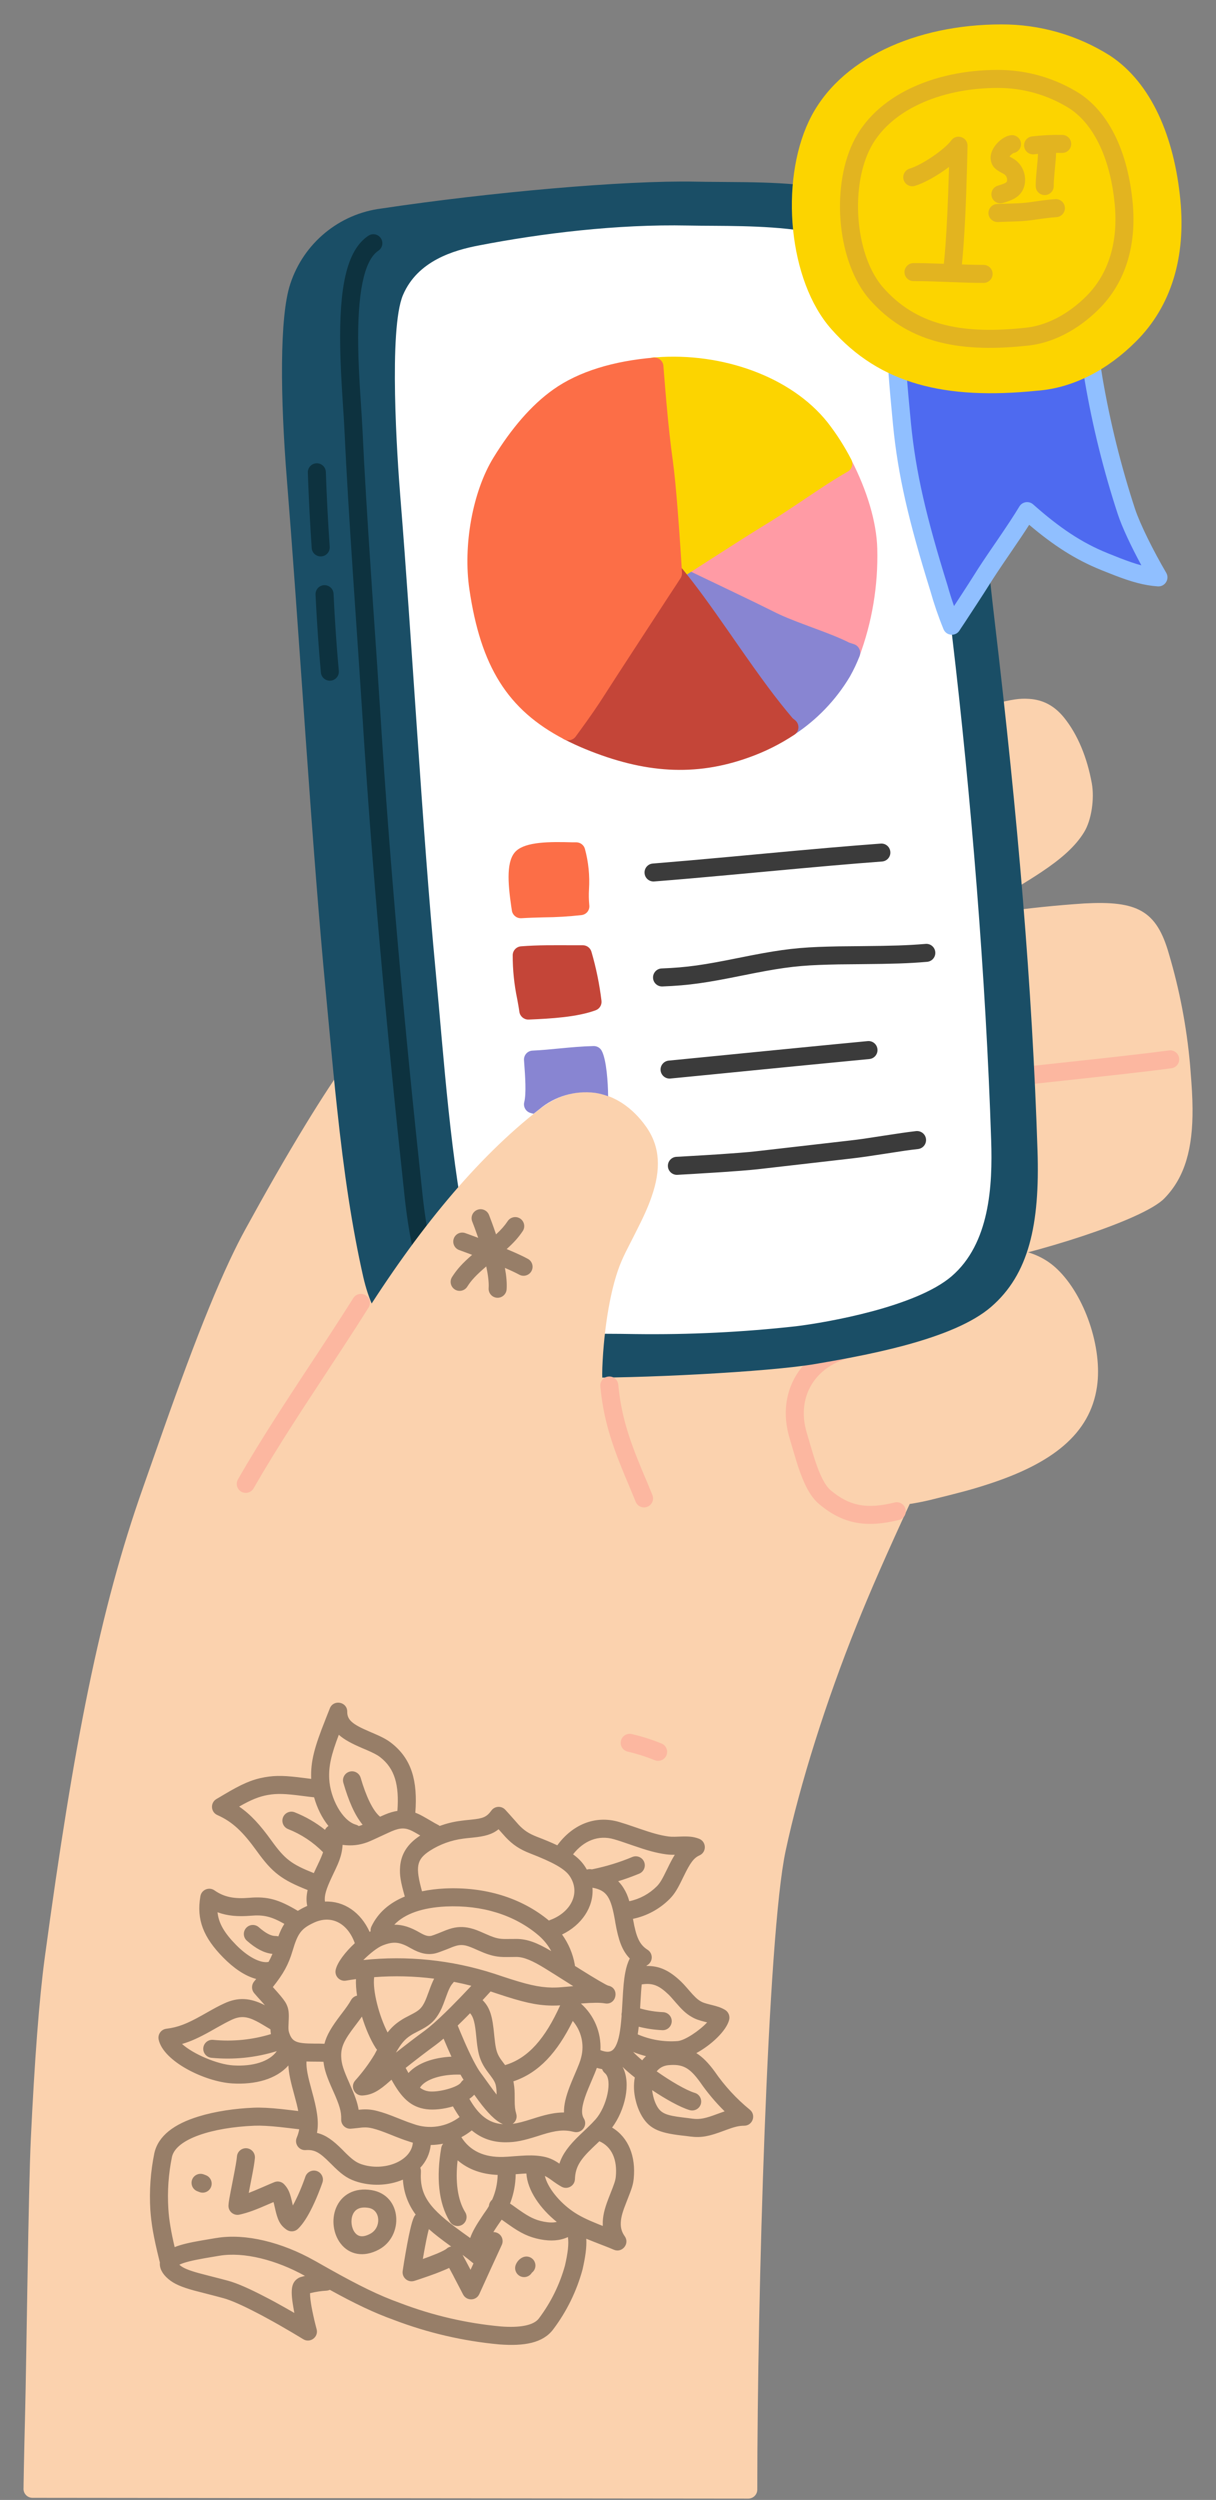 <svg
    xmlns="http://www.w3.org/2000/svg"
    viewBox="0 0 270 555"
    id="vector">
    <rect x="0" y="0" width="270" height="555" fill="#808080" stroke="none"/>
    <path
        id="path"
        d="M 203.29 162.31 C 203.42 161.62 203.91 161.06 204.57 160.82 C 209.55 159.02 214.65 157.57 219.8 156.46 C 220.05 156.4 220.3 156.35 220.63 156.27 C 224.87 155.26 226.33 155.01 228.49 155.15 C 231.54 155.34 234.09 156.64 236.25 159.3 C 239.34 163.13 241.39 168.22 242.43 173.92 C 243.03 177.28 242.38 182.08 240.68 184.8 C 238.78 187.89 235.69 190.63 231.22 193.61 C 230.42 194.14 229.59 194.68 228.63 195.28 C 228.25 195.52 227.87 195.76 227.39 196.05 C 227.22 196.16 226.43 196.65 226.21 196.78 C 224.43 197.88 222.92 198.89 219.97 200.91 C 219.64 201.13 219.64 201.13 219.32 201.35 C 214.83 204.43 212.46 205.95 209.52 207.53 C 204.82 209.93 200.37 212.8 196.25 216.08 C 194.79 217.24 192.68 215.96 193.04 214.13 L 203.29 162.31 Z"
        fill="#fbd2ae"/>
    <path
        id="path_1"
        d="M 216.17 280.75 C 229.32 278.47 253.83 270.92 258.54 266.04 C 263.15 261.33 264.86 254.87 264.79 246.11 C 264.77 243.6 264.64 241.35 264.32 237.41 L 264.22 236.16 C 263.47 227.88 261.9 219.71 259.54 211.75 C 256.8 202.13 252.53 199.93 240.75 200.57 C 228.56 201.38 216.47 203.06 204.55 205.61 C 203.52 205.84 202.83 206.82 202.99 207.87 L 213.85 279.08 C 214.02 280.19 215.07 280.94 216.17 280.75 Z"
        fill="#fbd2ae"/>
    <path
        id="path_2"
        d="M 259.57 233.2 C 256.54 233.6 253.03 234.02 248.84 234.49 C 245.73 234.85 242.58 235.19 237.75 235.71 C 224.28 237.16 221.56 237.46 216.54 238.08 C 215.44 238.21 214.66 239.21 214.8 240.3 C 214.93 241.4 215.93 242.18 217.02 242.05 C 222.02 241.43 224.73 241.13 238.18 239.69 C 243.01 239.17 246.17 238.82 249.29 238.47 C 253.5 237.99 257.03 237.57 260.09 237.16 C 261.19 237.02 261.96 236.01 261.81 234.92 C 261.67 233.82 260.66 233.05 259.57 233.2 Z"
        fill="#fcb7a0"/>
    <path
        id="path_3"
        d="M 188.65 256.29 C 181.27 247.09 173.9 240.36 166.19 236.37 C 155.38 230.77 142.95 227.16 131.51 226.74 C 117.87 226.25 106.21 230.22 97.89 239.2 C 96.07 241.17 94.62 243.64 93.25 246.96 L 87.46 228.12 C 87.04 226.76 85.37 226.26 84.27 227.17 C 80.44 230.37 74.9 238.14 68.02 249.38 C 63.39 256.95 58.98 264.7 54.53 272.82 C 53.38 274.9 52.21 277.24 51 279.81 C 48.03 286.15 44.91 293.82 41.47 303.04 C 39.84 307.42 38.19 311.97 36.25 317.47 C 35.45 319.74 32.44 328.32 31.76 330.25 C 22.14 357.43 16.36 387.21 9.95 434.51 C 8.69 443.8 7.67 457.6 6.85 474.73 C 6.3 486.28 5.88 523.65 5.57 536.01 C 5.46 540.34 5.37 544.36 5.3 547.96 C 5.27 549.23 5.26 550.35 5.24 551.31 C 5.23 551.65 5.23 551.85 5.23 552.2 C 5.22 552.45 5.22 552.45 5.22 552.5 C 5.2 553.62 6.1 554.53 7.22 554.53 L 166.15 554.7 C 167.25 554.7 168.15 553.8 168.15 552.7 C 168.15 510.14 170.41 429.75 174.43 410.95 C 177.64 395.9 183.53 377.44 190.17 360.9 C 193.28 353.13 196.99 344.71 201.99 333.89 C 203.49 333.66 204.98 333.37 206.46 333.02 C 213.58 331.26 215.67 330.71 219.34 329.52 C 233.54 324.93 242.06 318.4 243.58 307.82 C 244.82 299.23 240.88 287.63 234.75 281.76 C 230.36 277.55 224.27 276.45 216.16 277.41 C 213.75 277.7 211.39 278.12 207.98 278.83 C 207.47 278.93 205.77 279.29 205.52 279.34 C 205.18 279.41 204.87 279.48 204.58 279.54 C 198.36 269.47 193.91 262.84 188.65 256.29 Z"
        fill="#fbd2ae"/>
    <path
        id="path_4"
        d="M 191.09 296.94 C 178.89 298.21 171.84 308.2 175.39 319.53 C 175.42 319.62 176.7 324.03 177.18 325.5 C 178.51 329.49 179.9 332.23 181.83 333.87 C 187.14 338.37 192.33 339.23 199.6 337.44 C 200.67 337.18 201.33 336.09 201.06 335.02 C 200.8 333.95 199.71 333.29 198.64 333.56 C 192.54 335.06 188.66 334.42 184.41 330.82 C 183.21 329.8 182.08 327.57 180.98 324.24 C 180.52 322.86 179.26 318.5 179.21 318.34 C 176.43 309.48 181.75 301.94 191.51 300.92 C 192.61 300.8 193.4 299.82 193.29 298.72 C 193.17 297.62 192.19 296.83 191.09 296.94 Z"
        fill="#fcb7a0"/>
    <path
        id="path_5"
        d="M 181.23 302.78 L 181.23 302.78 C 170.9 304.59 140.76 306.11 127.35 305.81 C 125.98 305.78 124.59 305.77 122.62 305.75 C 122.28 305.75 122.01 305.75 121.4 305.75 C 108.27 305.67 102.71 305.21 96.59 302.92 C 88.3 299.83 82.96 293.65 80.65 283.45 C 78.18 272.52 76.41 260.74 74.82 245.84 C 74.22 240.28 73.91 237.06 72.83 225.47 C 72.61 223.11 72.46 221.44 72.3 219.78 C 70.89 204.95 69.62 188.57 67.8 162.84 C 67.98 165.28 66.09 138.38 65.58 131.38 C 64.88 121.63 64.28 113.66 63.7 106.48 C 62.24 88.39 62.03 70.3 64.45 63.05 C 67.39 54 75.3 47.46 84.7 46.29 C 108.59 42.71 138.62 40 154.54 40.33 C 155.97 40.36 157.23 40.37 159.96 40.39 C 168.03 40.44 171.78 40.54 176.53 40.93 C 191.58 42.16 202.08 46.02 208.12 54.31 C 211.41 58.84 213.36 65.39 214.57 74.2 C 214.88 76.41 215.13 78.72 215.38 81.39 C 215.47 82.42 215.56 83.45 215.67 84.79 C 215.65 84.54 215.88 87.26 215.94 87.96 C 216.01 88.82 216.08 89.55 216.14 90.22 C 216.19 90.75 216.19 90.75 216.24 91.28 C 218.25 113.24 218.31 113.87 219.14 122.07 C 219.7 127.66 220.26 132.83 220.84 137.76 C 226.06 181.99 229.2 219.3 230.37 255.48 C 230.9 271.82 228.47 282.92 220 290.19 C 215.98 293.62 209.44 296.37 200.86 298.69 C 197.32 299.64 193.59 300.48 189.54 301.27 C 188.02 301.57 186.52 301.85 184.83 302.15 C 184.13 302.27 181.72 302.69 181.23 302.78 Z"
        fill="#1a4e66"/>
    <path
        id="path_6"
        d="M 176.79 294.43 C 164.93 295.75 153.01 296.33 141.08 296.17 C 123.67 295.79 109.02 298.11 104.29 277.22 C 100.08 258.62 98.53 234.53 96.72 215.47 C 93.78 184.47 91.42 141.47 88.89 110.31 C 88.21 101.91 86.24 73.04 89.49 65.47 C 92.74 57.9 100.71 55.55 106.44 54.47 C 120.21 51.81 136.99 49.74 152.74 50.07 C 167.07 50.37 190.51 48.88 200.07 62.07 C 205.69 69.81 206.16 88.71 207.07 97.86 C 208.43 112.09 209.7 126.76 211.41 141.2 C 215.61 176.74 218.91 217.2 220.08 253.2 C 220.41 263.2 219.78 276.06 211.27 283.36 C 203.32 290.15 183.66 293.59 176.79 294.43 Z"
        fill="#ffffff"/>
    <path
        id="path_7"
        d="M 81.79 52.34 C 76.89 55.61 75.32 63.96 75.54 77.14 C 75.6 80.48 75.76 83.79 76.05 88.38 C 76.09 89.03 76.26 91.73 76.31 92.41 C 76.4 93.84 76.46 94.91 76.5 95.84 C 76.9 104.38 77.49 114.3 78.4 127.97 C 78.53 129.89 78.67 131.91 78.82 134.2 C 78.93 135.71 79.53 144.68 79.7 147.2 C 80.03 152.05 80.28 155.86 80.5 159.34 C 82.56 192.07 85.67 226.99 89.84 265.67 C 90.98 276.36 93.37 286.38 96.98 293.38 C 97.49 294.36 98.7 294.74 99.68 294.24 C 100.66 293.73 101.04 292.52 100.54 291.54 C 97.2 285.07 94.91 275.49 93.82 265.25 C 89.66 226.61 86.55 191.75 84.5 159.08 C 84.27 155.6 84.02 151.79 83.7 146.93 C 83.52 144.41 82.92 135.44 82.81 133.93 C 82.66 131.64 82.52 129.63 82.4 127.7 C 81.49 114.05 80.89 104.17 80.5 95.66 C 80.45 94.7 80.39 93.61 80.3 92.15 C 80.26 91.48 80.08 88.77 80.04 88.12 C 79.75 83.59 79.59 80.34 79.54 77.07 C 79.34 65.36 80.76 57.84 84.01 55.66 C 84.93 55.05 85.18 53.81 84.56 52.89 C 83.95 51.97 82.71 51.72 81.79 52.34 Z"
        fill="#0d323f"/>
    <path
        id="path_8"
        d="M 56.23 336.36 C 54.72 336.32 53.79 334.68 54.54 333.37 C 57.14 328.83 60.09 324.03 63.75 318.34 C 65.25 316 66.81 313.61 68.89 310.45 C 69.55 309.44 71.98 305.75 71.78 306.04 C 72.94 304.27 73.81 302.96 74.65 301.67 C 76.79 298.39 78.54 295.67 80.15 293.11 C 92.68 273.14 105.73 257.21 119.8 246.24 C 127.86 239.96 137.41 241.58 143.46 250.13 C 146.63 254.61 146.78 259.68 144.67 265.71 C 143.85 268.09 142.83 270.29 141.03 273.83 C 138.7 278.4 138.7 278.39 138.04 279.89 C 135.63 285.38 134.08 294.83 133.74 303.64 C 133.6 307.4 134.03 311.69 134.99 316.57 C 135.73 320.35 136.73 324.29 138.13 329.17 C 138.43 330.19 138.73 331.22 139.11 332.52 C 139.22 332.86 139.87 335.08 140.06 335.7 C 140.44 337 139.45 338.3 138.09 338.27 L 56.23 336.36 Z"
        fill="#fbd2ae"/>
    <path
        id="path_9"
        d="M 73.21 121.39 C 72.82 115.79 72.54 110.24 72.35 104.78 C 72.31 103.68 71.38 102.81 70.28 102.85 C 69.18 102.89 68.31 103.82 68.35 104.92 C 68.54 110.42 68.83 116.02 69.21 121.67 C 69.29 122.77 70.24 123.6 71.35 123.52 C 72.45 123.45 73.28 122.5 73.21 121.39 Z"
        fill="#0d323f"/>
    <path
        id="path_10"
        d="M 75.23 148.94 C 74.74 143.58 74.35 137.9 74.06 131.81 C 74.01 130.71 73.07 129.86 71.96 129.91 C 70.86 129.96 70.01 130.9 70.06 132.01 C 70.36 138.15 70.75 143.89 71.25 149.3 C 71.35 150.4 72.32 151.21 73.42 151.11 C 74.52 151.01 75.33 150.04 75.23 148.94 Z"
        fill="#0d323f"/>
    <path
        id="path_11"
        d="M 133.3 307.78 C 133.95 314.64 135.57 320.02 138.81 327.79 C 138.99 328.22 139.17 328.65 139.42 329.23 C 139.57 329.59 139.57 329.59 139.71 329.94 C 139.86 330.29 139.92 330.44 140.01 330.64 C 140.48 331.76 140.82 332.59 141.14 333.39 C 141.55 334.42 142.72 334.92 143.74 334.51 C 144.77 334.1 145.27 332.93 144.86 331.91 C 144.52 331.08 144.18 330.23 143.7 329.09 C 143.61 328.89 143.55 328.74 143.4 328.39 C 143.25 328.03 143.25 328.03 143.1 327.68 C 142.86 327.1 142.68 326.67 142.5 326.25 C 139.4 318.82 137.89 313.78 137.28 307.4 C 137.18 306.3 136.2 305.49 135.1 305.6 C 134 305.7 133.19 306.68 133.3 307.78 Z"
        fill="#fcb7a0"/>
    <path
        id="path_12"
        d="M 56.31 330.42 C 58.85 325.98 61.75 321.26 65.35 315.66 C 66.85 313.33 68.4 310.94 70.48 307.79 C 71.14 306.78 73.56 303.1 73.38 303.36 C 74.55 301.59 75.42 300.26 76.26 298.97 C 78.43 295.66 80.19 292.91 81.82 290.31 C 82.41 289.38 82.13 288.14 81.19 287.56 C 80.26 286.97 79.02 287.25 78.44 288.19 C 76.82 290.76 75.07 293.49 72.92 296.78 C 72.07 298.07 71.21 299.4 70.04 301.17 C 70.22 300.9 67.8 304.58 67.13 305.59 C 65.05 308.76 63.49 311.16 61.98 313.5 C 58.35 319.15 55.41 323.93 52.83 328.44 C 52.29 329.4 52.62 330.62 53.58 331.17 C 54.54 331.71 55.76 331.38 56.31 330.42 Z"
        fill="#fcb7a0"/>
    <path
        id="path_13"
        d="M 139.37 388.87 C 141.42 389.34 143.43 389.98 145.37 390.77 C 146.39 391.19 147.56 390.7 147.98 389.68 C 148.4 388.66 147.91 387.49 146.89 387.07 C 144.74 386.19 142.53 385.49 140.27 384.97 C 139.19 384.72 138.12 385.4 137.87 386.47 C 137.62 387.55 138.3 388.62 139.37 388.87 Z"
        fill="#fcb7a0"/>
    <path
        id="path_14"
        d="M 112.11 281.48 C 112.45 283.3 112.58 284.9 112.49 286.25 C 112.41 287.35 111.45 288.18 110.35 288.11 C 109.25 288.03 108.42 287.07 108.5 285.97 C 108.58 284.78 108.39 283.13 107.97 281.15 C 105.75 283.06 104.67 284.19 103.75 285.65 C 103.16 286.58 101.92 286.86 100.99 286.27 C 100.06 285.68 99.78 284.44 100.37 283.51 C 101.48 281.77 102.64 280.49 104.83 278.58 C 104.64 278.51 104.46 278.44 104.27 278.37 C 103.66 278.14 103.1 277.94 102.59 277.75 C 102.29 277.64 102.08 277.56 101.96 277.52 C 100.92 277.15 100.39 276 100.76 274.96 C 101.13 273.92 102.28 273.38 103.32 273.76 C 103.44 273.8 103.66 273.88 103.97 273.99 C 104.48 274.18 105.05 274.39 105.67 274.62 C 105.84 274.69 106.01 274.75 106.18 274.81 C 105.93 274.09 105.68 273.38 105.43 272.7 C 105.28 272.28 105.14 271.91 105.01 271.59 C 104.93 271.4 104.88 271.27 104.86 271.2 C 104.44 270.18 104.94 269.01 105.96 268.6 C 106.98 268.18 108.15 268.68 108.57 269.7 C 108.6 269.78 108.66 269.93 108.74 270.14 C 108.87 270.49 109.02 270.88 109.18 271.31 C 109.5 272.19 109.83 273.1 110.14 274.04 C 111.32 272.95 112.06 272.1 112.74 271.08 C 113.36 270.17 114.6 269.92 115.52 270.54 C 116.43 271.16 116.68 272.4 116.06 273.32 C 115.1 274.74 114.12 275.84 112.5 277.3 C 114.54 278.15 116.13 278.88 117.22 279.48 C 118.18 280.01 118.54 281.23 118 282.2 C 117.47 283.16 116.25 283.51 115.29 282.98 C 114.55 282.58 113.48 282.07 112.11 281.48 Z"
        fill="#000000"
        fill-opacity="0.4"
        stroke-opacity="0.4"
        fill-rule="evenodd"/>
    <path
        id="path_15"
        d="M 80.97 388.32 L 80.96 388.32 C 80.71 388.21 80.55 388.14 80.43 388.09 C 78.13 387.11 76.42 386.2 75.23 385.13 C 73.55 389.54 72.96 392.07 73.1 394.9 C 73.31 399.22 75.99 404.21 79 405.08 C 79.25 405.15 79.47 405.26 79.66 405.4 C 79.83 405.35 80.01 405.3 80.19 405.23 C 80.27 405.2 80.38 405.15 80.52 405.1 C 78.73 402.94 77.39 399.75 76.24 395.8 C 75.93 394.74 76.54 393.63 77.6 393.32 C 78.66 393.01 79.77 393.62 80.08 394.68 C 81.27 398.75 82.76 401.98 84.39 403.32 C 84.83 403.12 85.21 402.95 85.46 402.85 C 86.45 402.43 87.37 402.16 88.24 402.03 C 88.66 396.31 87.68 392.63 84.4 390.09 C 83.72 389.56 82.86 389.13 81.05 388.35 L 80.97 388.32 Z M 92.22 402.43 C 92.75 395.44 91.46 390.5 86.86 386.93 C 85.81 386.12 84.75 385.58 82.62 384.67 L 82.54 384.64 L 82.54 384.64 L 82.53 384.64 C 82.28 384.53 82.12 384.46 82.01 384.41 C 78.25 382.81 77.08 381.83 77.1 380.02 C 77.13 377.79 74.04 377.2 73.23 379.28 L 73.23 379.3 L 73.23 379.3 L 73.22 379.31 C 73.16 379.46 73.12 379.58 73.07 379.69 C 72.94 380.03 72.81 380.37 72.27 381.71 L 72.27 381.72 L 72.26 381.75 C 69.84 387.81 68.94 391.02 69.1 394.92 C 68.72 394.87 68.24 394.81 67.51 394.72 C 63.48 394.2 61.38 394.1 58.8 394.55 C 55.87 395.06 53.56 396.13 49.72 398.41 C 49.53 398.52 48.88 398.91 48.88 398.91 C 48.55 399.11 48.3 399.25 48.06 399.39 C 46.65 400.22 46.77 402.29 48.26 402.95 C 51.65 404.46 53.94 406.67 57.06 411 C 60.47 415.74 62.54 417.31 68.26 419.58 C 68.28 419.58 68.3 419.59 68.31 419.6 C 68.02 420.86 67.98 421.99 68.22 423.12 C 68.11 423.17 67.99 423.22 67.88 423.28 C 67.23 423.58 66.65 423.9 66.13 424.22 C 61.97 421.73 59.46 420.97 55.36 421.32 C 52.01 421.6 49.76 421.17 47.62 419.67 C 46.42 418.83 44.75 419.52 44.5 420.96 C 43.58 426.2 45.2 430.14 49.54 434.56 C 51.84 436.91 54.37 438.68 56.89 439.34 C 56.74 439.52 56.58 439.72 56.42 439.91 C 55.82 440.64 55.81 441.7 56.4 442.44 C 56.59 442.67 56.83 442.95 57.25 443.42 C 57.36 443.54 57.8 444.03 57.78 444 C 58 444.24 58.17 444.43 58.33 444.62 C 58.41 444.71 58.49 444.8 58.57 444.89 C 58.66 444.99 58.75 445.09 58.83 445.19 C 58.79 445.16 58.74 445.14 58.7 445.12 C 55.62 443.56 52.91 443.31 49.79 444.77 C 48.67 445.28 47.67 445.82 46.17 446.67 C 46.17 446.67 45.08 447.29 44.77 447.46 C 41.53 449.27 39.53 450.08 36.94 450.39 C 35.77 450.54 34.98 451.65 35.23 452.81 C 36.29 457.65 45.46 462.15 51.55 462.53 C 56.65 462.84 61.31 461.61 64.04 458.54 C 64.1 460.25 64.53 462.14 65.36 465.14 C 65.74 466.51 66.03 467.66 66.22 468.66 C 65.84 468.61 65.38 468.56 64.81 468.49 C 63.85 468.38 63.15 468.3 62.45 468.22 C 59.94 467.96 57.99 467.85 56.31 467.92 C 52.21 468.09 47.75 468.73 44.02 469.89 C 38.69 471.54 35.15 474.13 34.27 478.01 C 33.42 482.17 33.13 486.38 33.38 490.57 C 33.47 491.98 33.65 493.46 33.91 495.06 C 34.26 497.06 34.69 499.04 35.38 501.82 C 35.42 501.97 35.46 502.13 35.5 502.29 C 35.38 503.49 35.99 504.8 37.39 505.96 C 38.68 507.06 40.33 507.74 43.06 508.5 C 43.38 508.59 44.37 508.84 45.51 509.13 C 47.03 509.52 48.81 509.98 49.63 510.21 C 51.28 510.66 53.84 511.8 57.01 513.45 C 57.69 513.8 58.4 514.17 59.12 514.57 C 61.03 515.6 62.98 516.72 64.86 517.83 C 65.52 518.22 66.12 518.58 66.66 518.91 C 66.98 519.1 67.2 519.24 67.32 519.31 C 68.86 520.27 70.78 518.83 70.3 517.08 C 70.25 516.92 70.17 516.61 70.07 516.2 C 69.89 515.51 69.72 514.77 69.56 514.03 C 69.41 513.37 69.29 512.74 69.18 512.15 C 68.97 510.95 68.85 509.95 68.84 509.22 C 68.84 509.18 68.83 509.14 68.84 509.1 C 70.04 508.8 71.27 508.61 72.51 508.54 C 72.76 508.52 73.01 508.46 73.23 508.35 C 78.88 511.46 82.98 513.42 87.44 515.03 C 94.93 517.89 102.81 519.73 110.84 520.47 C 116.42 520.89 120.55 520.18 122.85 517.11 C 125.83 513.15 128.04 508.65 129.34 503.86 C 129.97 501.1 130.29 498.91 130.18 497.01 C 130.56 497.17 130.96 497.33 131.37 497.49 C 132.02 497.76 134.36 498.66 134.16 498.58 C 135.03 498.92 135.68 499.18 136.29 499.45 C 138.14 500.25 139.89 498.1 138.71 496.45 C 138.04 495.52 137.78 494.54 137.84 493.4 C 137.9 492.17 138.26 490.95 139.15 488.73 C 140.31 485.8 140.57 485.05 140.71 483.66 C 141.19 478.81 139.61 474.55 135.91 472.33 C 138.73 468.55 140.22 462.52 138.23 458.85 C 138.97 459.58 139.9 460.39 140.95 461.21 C 140.65 462.82 140.71 464.58 141.16 466.34 C 141.39 467.32 141.74 468.3 142.22 469.23 L 142.23 469.25 C 143.97 472.56 146.17 473.47 151.27 474.08 C 151.27 474.08 152.04 474.17 152.26 474.19 C 152.64 474.24 152.95 474.28 153.26 474.32 C 155.76 474.64 157.48 474.26 160.73 473.04 L 160.98 472.95 L 161.16 472.88 C 163.04 472.18 164.07 471.92 165.23 471.92 C 167.11 471.92 167.95 469.56 166.5 468.37 C 163.51 465.93 160.88 463.07 158.69 459.89 C 157.33 458.03 156.04 456.69 154.61 455.8 C 157.87 454.04 161.27 450.89 161.9 448.42 C 162.12 447.54 161.73 446.63 160.96 446.18 C 160.05 445.66 159.33 445.43 157.77 445.05 L 157.73 445.04 C 156.54 444.74 156.04 444.58 155.56 444.29 C 154.82 443.86 154.18 443.24 153.06 441.94 C 153.14 442.03 152.61 441.42 152.47 441.26 C 152 440.72 151.64 440.33 151.26 439.96 C 148.65 437.45 146.39 436.39 143.52 436.46 C 143.58 436.38 143.64 436.32 143.7 436.29 C 145.01 435.54 145.06 433.67 143.79 432.86 C 141.98 431.71 141.27 430.06 140.58 426.2 L 140.55 425.99 C 143.61 425.36 146.44 423.83 148.67 421.6 C 149.8 420.46 150.47 419.32 151.67 416.82 L 151.81 416.54 C 153.23 413.6 154.04 412.47 155.31 411.91 C 156.95 411.18 156.88 408.83 155.19 408.2 C 153.87 407.71 152.86 407.65 150.68 407.74 C 150.24 407.76 150.04 407.76 149.8 407.77 C 149.25 407.78 148.82 407.76 148.44 407.71 C 146.51 407.44 144.84 406.96 141.76 405.9 L 141.24 405.72 C 139.42 405.09 138.53 404.8 137.44 404.48 C 132.09 402.92 127.07 405.12 123.76 409.65 L 123.74 409.67 C 122.45 409.06 120.96 408.44 119.21 407.77 C 117.36 407.04 116.35 406.35 115.17 405.11 C 115.06 404.98 114.7 404.58 114.26 404.08 L 114.26 404.08 C 113.56 403.29 112.65 402.26 112.18 401.76 C 111.32 400.85 109.84 400.94 109.11 401.95 C 108.04 403.4 107.28 403.71 104.54 403.98 C 103.22 404.11 102.97 404.14 102.31 404.23 C 100.71 404.43 99.14 404.82 97.62 405.37 C 97.51 405.27 97.38 405.19 97.24 405.12 C 97.02 405.01 96.8 404.89 96.57 404.76 C 96.54 404.75 96.43 404.68 96.26 404.58 L 96.26 404.58 L 96.26 404.58 C 95.55 404.16 93.83 403.16 93.24 402.87 C 92.89 402.7 92.56 402.56 92.22 402.43 Z M 38.78 498.87 C 40.21 498.29 42.11 497.85 44.79 497.39 C 45.45 497.27 47.47 496.94 47.93 496.86 L 47.94 496.86 L 47.94 496.86 L 48.03 496.85 C 54.54 495.75 62.68 497.84 69.78 501.84 L 69.97 501.94 L 70.66 502.33 L 71.54 502.83 C 72.2 503.2 72.75 503.51 73.28 503.81 C 79.77 507.44 84.1 509.58 88.83 511.28 C 96.02 514.03 103.55 515.78 111.17 516.48 C 115.4 516.81 118.48 516.27 119.65 514.71 C 122.33 511.15 124.31 507.11 125.46 502.9 C 126.08 500.15 126.33 498.19 126.1 496.64 C 124.34 497.45 122.34 497.6 119.98 497.15 C 117.41 496.65 115.61 495.75 113.1 493.98 C 113.04 493.94 112.88 493.83 112.67 493.68 C 112.29 493.41 111.79 493.05 111.59 492.91 C 111.52 492.86 111.45 492.82 111.39 492.78 C 111.26 492.97 111.13 493.16 110.99 493.35 C 110.91 493.47 110.82 493.6 110.7 493.77 L 110.42 494.18 C 110.09 494.67 109.8 495.12 109.54 495.54 C 109.84 495.53 110.16 495.59 110.45 495.73 C 111.45 496.2 111.88 497.39 111.41 498.39 C 111.18 498.89 110.28 500.84 108.95 503.75 L 108.94 503.77 C 108.39 504.98 107.8 506.28 107.21 507.57 L 106.64 508.82 L 106.42 509.3 C 105.73 510.82 103.59 510.87 102.82 509.38 L 102.64 509.04 C 102.5 508.77 102.34 508.46 102.17 508.13 C 101.68 507.19 101.19 506.25 100.73 505.37 L 100.66 505.22 C 100.31 504.57 100 503.99 99.73 503.49 C 99.38 503.65 98.99 503.83 98.57 504 C 98.01 504.24 97.4 504.48 96.75 504.73 C 95.7 505.12 94.59 505.51 93.48 505.88 C 93.09 506.01 92.73 506.13 92.4 506.24 C 92.21 506.3 92.07 506.34 91.99 506.37 C 90.58 506.81 89.2 505.63 89.41 504.17 C 89.43 504.07 89.45 503.89 89.49 503.65 C 89.55 503.24 89.63 502.78 89.7 502.29 C 89.93 500.89 90.17 499.49 90.42 498.17 C 90.64 496.98 90.86 495.92 91.07 495.02 C 91.35 493.77 91.62 492.86 91.9 492.24 C 92 492.02 92.13 491.82 92.3 491.66 C 90.6 489.34 89.64 486.79 89.46 483.89 C 86.29 485.24 82.37 485.43 78.88 484.23 C 76.93 483.55 75.67 482.57 73.57 480.45 L 73.24 480.13 C 70.97 477.84 69.85 477.19 67.88 477.33 C 66.39 477.44 65.31 475.94 65.89 474.56 C 66.15 473.94 66.33 473.34 66.44 472.71 C 65.97 472.66 65.33 472.58 64.39 472.47 L 64.34 472.46 C 63.39 472.35 62.71 472.27 62.04 472.2 C 59.7 471.96 57.92 471.86 56.47 471.92 C 47.2 472.3 39.09 474.82 38.18 478.85 C 37.41 482.62 37.14 486.48 37.38 490.33 C 37.45 491.59 37.61 492.93 37.86 494.39 C 38.09 495.77 38.38 497.16 38.78 498.87 Z M 116.88 482.53 C 117.11 486.27 119.96 490.34 123.63 493.28 C 122.82 493.47 121.89 493.44 120.73 493.22 C 118.83 492.85 117.5 492.18 115.4 490.71 C 115.35 490.68 115.2 490.57 115.01 490.44 C 114.63 490.16 114.09 489.78 113.88 489.63 C 113.66 489.48 113.45 489.34 113.25 489.2 C 114.05 487.14 114.48 484.93 114.5 482.68 L 114.55 482.68 C 115.23 482.62 115.53 482.6 115.9 482.58 C 116.25 482.55 116.57 482.54 116.88 482.53 Z M 110.5 482.84 C 110.46 484.75 110.04 486.62 109.28 488.34 C 109.1 488.49 108.94 488.68 108.82 488.89 C 108.67 489.16 108.58 489.46 108.56 489.75 C 108.31 490.2 108.02 490.63 107.72 491.05 C 107.59 491.23 107.51 491.36 107.39 491.52 L 107.11 491.94 C 105.79 493.9 104.88 495.44 104.4 496.85 C 104.09 496.63 103.76 496.39 103.4 496.13 L 102.91 495.78 L 102.4 495.41 C 95.38 490.33 93.14 487.46 93.46 482.12 C 93.48 481.81 93.42 481.52 93.32 481.25 C 94.59 479.89 95.43 478.19 95.64 476.2 C 96.56 476.19 97.49 476.09 98.4 475.91 C 98.18 476.17 98.03 476.49 97.97 476.85 C 96.88 483.15 97.28 489.03 99.9 493.24 C 100.48 494.18 101.72 494.47 102.66 493.89 C 103.59 493.3 103.88 492.07 103.3 491.13 C 101.57 488.35 101.08 484.21 101.61 479.6 C 103.97 481.63 107.01 482.71 110.5 482.84 Z M 105.13 502.48 C 105.05 502.43 104.98 502.37 104.9 502.31 C 104.23 501.75 103.57 501.22 102.7 500.58 C 103.08 501.26 103.58 502.2 104.19 503.36 L 104.27 503.51 L 104.48 503.91 L 104.97 502.85 L 105.13 502.48 Z M 100.18 498.74 L 100.06 498.65 C 97.97 497.14 96.45 495.97 95.23 494.87 C 95.14 495.17 95.05 495.53 94.96 495.92 C 94.77 496.76 94.56 497.77 94.35 498.91 C 94.19 499.74 94.04 500.62 93.89 501.51 C 94.38 501.34 94.87 501.16 95.34 500.98 C 95.95 500.75 96.51 500.53 97.02 500.32 C 98.15 499.84 98.94 499.42 99.1 499.27 C 99.41 498.97 99.79 498.8 100.18 498.74 Z M 69.21 464.07 C 68.33 460.87 67.98 459.18 68.05 457.66 C 68.55 457.68 69.12 457.68 69.78 457.69 C 70.73 457.69 71.14 457.7 71.65 457.72 C 71.71 457.72 71.77 457.73 71.83 457.73 C 72.03 459.57 72.62 461.19 73.93 464.12 L 73.96 464.18 C 75.38 467.35 75.82 468.77 75.76 470.52 C 75.72 471.71 76.73 472.68 77.92 472.58 C 78.3 472.55 78.66 472.52 79.13 472.46 L 79.18 472.46 C 80 472.36 80.19 472.34 80.38 472.32 C 80.43 472.32 80.49 472.32 80.56 472.31 L 80.59 472.31 C 81.35 472.26 81.97 472.32 82.76 472.52 C 83.96 472.83 84.93 473.18 86.98 474 C 87.32 474.14 87.49 474.21 87.67 474.28 C 88.86 474.75 89.68 475.06 90.54 475.33 C 90.91 475.46 91.29 475.58 91.67 475.69 C 91.33 479.83 85.2 482.18 80.19 480.45 C 78.99 480.03 78.1 479.34 76.4 477.63 L 76.08 477.3 C 73.96 475.18 72.34 473.97 70.38 473.52 C 70.85 470.98 70.4 468.36 69.21 464.07 Z M 133.08 475.37 C 132.89 475.55 132.58 475.85 132.29 476.13 L 132.28 476.13 L 132.27 476.14 L 132.27 476.14 C 131.95 476.44 131.65 476.73 131.54 476.84 C 128.77 479.49 127.75 481.16 127.66 483.78 C 127.61 485.27 126.01 486.18 124.7 485.47 C 124.33 485.27 123.99 485.05 123.63 484.82 C 123.36 484.64 123.11 484.47 122.79 484.24 C 122.98 484.37 122.25 483.84 122.09 483.73 C 121.68 483.45 121.33 483.23 120.98 483.06 C 121.57 485.63 124.15 488.85 127.22 490.96 C 128.65 491.95 130.35 492.78 132.85 493.78 C 133.05 493.86 133.43 494.01 133.84 494.17 C 133.83 493.85 133.83 493.53 133.84 493.2 C 133.93 491.39 134.39 489.86 135.43 487.25 C 136.42 484.76 136.64 484.11 136.73 483.26 C 137.1 479.5 135.87 476.58 133.08 475.37 Z M 153.11 468.45 C 151.03 467.83 147.84 466.05 144.8 464.02 C 144.85 464.46 144.93 464.93 145.05 465.4 C 145.21 466.09 145.45 466.77 145.78 467.4 C 146.71 469.17 147.86 469.64 151.74 470.1 C 151.73 470.1 152.51 470.2 152.74 470.22 C 153.13 470.27 153.47 470.31 153.78 470.36 C 155.44 470.57 156.65 470.29 159.33 469.29 L 159.55 469.21 L 159.77 469.13 C 160.17 468.98 160.55 468.85 160.9 468.73 C 158.87 466.73 157.03 464.54 155.42 462.2 C 153.11 459.02 151.58 458.18 148.39 458.48 C 147.3 458.59 146.43 459.08 145.81 459.85 C 148.87 462.01 152.32 464.04 154.27 464.63 C 155.33 464.94 155.92 466.06 155.61 467.12 C 155.29 468.17 154.17 468.77 153.11 468.45 Z M 140.59 455.55 C 141.1 456.1 141.79 456.73 142.59 457.4 C 142.85 457.07 143.13 456.76 143.44 456.48 C 142.47 456.23 141.52 455.92 140.59 455.55 Z M 142.49 440.55 C 142.38 441.57 142.3 442.85 142.19 444.77 C 142.16 445.4 142.15 445.61 142.13 445.88 C 143.79 446.36 145.51 446.64 147.23 446.71 C 148.34 446.76 149.2 447.69 149.15 448.79 C 149.1 449.9 148.17 450.76 147.07 450.71 C 145.29 450.63 143.54 450.37 141.82 449.94 C 141.76 450.55 141.68 451.11 141.6 451.64 C 144.38 452.84 147.42 453.36 150.46 453.13 C 152.05 453.01 155.32 450.81 157.01 448.98 C 156.94 448.96 156.88 448.94 156.81 448.93 L 156.77 448.92 C 155.21 448.53 154.45 448.28 153.54 447.74 C 152.31 447.03 151.44 446.18 150.03 444.56 C 150.1 444.64 149.59 444.04 149.45 443.89 C 149.05 443.42 148.75 443.1 148.48 442.83 C 146.32 440.76 144.91 440.18 142.49 440.55 Z M 138.13 445.75 C 138.11 446.1 138.09 446.42 138.07 446.74 C 138 447.01 137.98 447.28 138.02 447.54 C 137.76 450.96 137.39 452.93 136.7 454.25 C 136.04 455.49 135.19 455.85 133.32 455.15 C 133.52 451.25 131.95 447.43 128.98 444.8 L 129.19 444.78 C 131.62 444.59 133.27 444.57 134.31 444.76 C 136.9 445.23 137.66 441.37 135.08 440.83 C 134.69 440.75 132.26 439.34 128.65 437.07 L 128.34 436.87 C 128.18 436.78 127.94 436.62 127.66 436.45 C 127.66 436.35 127.65 436.26 127.63 436.16 C 127.2 433.73 126.22 431.45 124.8 429.47 C 129.13 427.39 131.89 423.36 131.55 419.08 C 134.81 419.67 135.66 421.3 136.55 426.34 C 136.59 426.62 136.62 426.75 136.64 426.9 C 137.31 430.68 138.11 433.03 139.84 434.8 C 139.39 435.65 139.06 436.7 138.83 437.93 C 138.52 439.57 138.39 441.09 138.2 444.56 C 138.16 445.26 138.15 445.43 138.13 445.75 Z M 127.24 411.67 C 128.35 412.47 129.2 413.33 129.87 414.35 C 130.02 414.58 130.17 414.82 130.3 415.06 C 130.57 414.97 130.86 414.94 131.16 414.97 C 131.25 414.98 131.35 415 131.44 415.01 C 131.49 414.99 131.54 414.98 131.6 414.97 C 134.61 414.35 137.56 413.45 140.4 412.26 C 141.42 411.84 142.59 412.32 143.02 413.34 C 143.44 414.36 142.96 415.53 141.94 415.96 C 140.41 416.59 138.85 417.16 137.26 417.64 C 137.7 418.08 138.08 418.56 138.42 419.1 C 139.01 420.03 139.4 420.9 139.73 422.08 C 142.04 421.6 144.16 420.45 145.83 418.78 C 146.54 418.07 147.06 417.17 148.07 415.08 L 148.21 414.8 C 148.79 413.59 149.31 412.6 149.83 411.77 C 149.11 411.78 148.5 411.75 147.89 411.67 C 145.62 411.35 143.76 410.82 140.45 409.68 L 139.93 409.5 C 138.18 408.89 137.34 408.61 136.32 408.32 C 132.86 407.31 129.61 408.65 127.24 411.67 Z M 69.68 415.84 C 69.78 415.62 69.88 415.4 69.99 415.17 C 70.11 414.91 70.38 414.32 70.61 413.86 L 70.61 413.85 L 70.61 413.85 L 70.61 413.85 L 70.61 413.84 L 70.61 413.84 C 70.75 413.55 70.87 413.3 70.91 413.22 C 71.21 412.57 71.41 412.09 71.58 411.64 C 71.63 411.5 71.68 411.35 71.73 411.21 L 71.72 411.19 C 69.52 408.96 66.88 407.21 63.96 406.06 C 62.94 405.65 62.43 404.49 62.84 403.46 C 63.25 402.44 64.41 401.93 65.44 402.34 C 67.86 403.3 70.13 404.61 72.16 406.23 C 72.33 405.88 72.6 405.58 72.93 405.38 C 71.49 403.59 70.39 401.35 69.74 399.01 C 69.01 398.94 68.55 398.88 67 398.68 C 63.35 398.21 61.55 398.13 59.48 398.49 C 57.49 398.84 55.75 399.56 53.1 401.07 C 55.66 402.81 57.79 405.17 60.3 408.66 C 63.25 412.75 64.7 413.86 69.68 415.84 Z M 117.77 411.49 C 115.34 410.55 113.84 409.52 112.26 407.85 C 112.11 407.68 111.67 407.19 111.16 406.62 L 111.16 406.62 L 111.16 406.62 C 111.01 406.45 110.86 406.27 110.7 406.1 C 109.28 407.26 107.62 407.69 104.94 407.96 C 103.68 408.08 103.45 408.11 102.85 408.19 C 100.2 408.53 97.66 409.45 95.44 410.88 C 92.45 412.84 92.21 414.44 93.7 419.88 C 95.29 419.55 96.98 419.34 98.77 419.25 C 107.6 418.85 115.71 421.26 121.88 426.37 C 121.96 426.33 122.05 426.29 122.13 426.26 C 126.73 424.58 128.99 420.28 126.53 416.55 C 125.4 414.84 122.67 413.4 117.77 411.49 Z M 52.4 431.76 C 54.9 434.32 57.76 435.92 59.62 435.56 C 59.96 434.97 60.24 434.39 60.5 433.77 C 58.58 433.58 56.75 432.55 54.82 430.85 C 53.99 430.12 53.91 428.86 54.64 428.03 C 55.37 427.2 56.63 427.12 57.46 427.85 C 58.97 429.18 60.2 429.82 61.19 429.8 C 61.4 429.8 61.61 429.83 61.8 429.89 C 62.2 428.8 62.63 427.89 63.14 427.11 C 60.25 425.47 58.55 425.06 55.7 425.3 C 52.84 425.54 50.47 425.34 48.3 424.53 C 48.55 426.99 49.83 429.14 52.4 431.76 Z M 61.46 455.36 C 56.76 456.82 51.83 457.32 46.93 456.84 C 45.84 456.73 45.03 455.75 45.14 454.65 C 45.25 453.55 46.23 452.75 47.33 452.86 C 51.65 453.28 56.01 452.85 60.16 451.58 C 60.1 451.24 60.06 450.9 60.05 450.52 L 59.89 450.42 C 59.79 450.37 59.55 450.22 59.28 450.06 C 58.9 449.83 58.48 449.58 58.31 449.48 C 57.75 449.15 57.31 448.9 56.89 448.69 C 54.83 447.64 53.37 447.51 51.47 448.39 C 50.48 448.86 49.55 449.35 48.14 450.15 C 48.14 450.14 47.04 450.77 46.73 450.95 C 44.28 452.32 42.38 453.21 40.42 453.77 C 42.89 456.01 48.28 458.32 51.79 458.53 C 56.11 458.8 59.84 457.69 61.46 455.36 Z M 102.44 474.47 C 104.37 477.53 107.51 478.96 111.68 478.85 C 112.37 478.83 112.94 478.79 114.23 478.69 C 114.93 478.64 115.24 478.61 115.64 478.59 C 117.39 478.47 118.73 478.48 120.1 478.68 C 121.71 478.91 122.86 479.41 124.21 480.34 C 124.93 478.11 126.39 476.23 128.77 473.95 C 128.89 473.83 129.21 473.53 129.54 473.22 C 129.9 472.87 130.28 472.51 130.43 472.37 C 131.17 471.66 131.73 471.08 132.25 470.5 C 134.72 467.7 136.1 461.76 134.32 460.26 C 134.02 460.01 133.81 459.7 133.7 459.36 C 133.32 459.29 132.93 459.2 132.52 459.08 C 132.26 459.82 131.85 460.79 131.06 462.64 C 130.71 463.47 130.47 464.04 130.25 464.61 C 129.16 467.45 128.96 469.22 129.63 470.3 C 130.58 471.83 129.18 473.73 127.44 473.29 C 125.25 472.74 123.46 472.95 120.36 473.91 C 120.11 473.99 120.03 474.02 119.43 474.21 C 116.21 475.22 114.54 475.6 112.27 475.6 C 109.27 475.6 106.83 474.69 104.75 472.96 C 104.02 473.54 103.25 474.04 102.44 474.47 Z M 100.57 467.63 C 101.05 468.48 101.54 469.27 102.05 469.99 C 99.14 472.21 95.28 472.8 91.82 471.54 C 91 471.28 90.25 471 89.15 470.56 C 88.97 470.49 88.81 470.43 88.47 470.29 C 86.26 469.41 85.17 469.01 83.76 468.65 C 82.56 468.33 81.51 468.24 80.34 468.32 C 80.12 468.33 79.89 468.35 79.63 468.38 C 79.38 466.76 78.75 465.1 77.61 462.55 L 77.59 462.49 C 76.26 459.52 75.82 458.22 75.76 456.61 C 75.68 454.43 76.43 452.91 78.78 449.82 L 79.01 449.52 C 79.57 448.78 80 448.2 80.36 447.69 C 81.16 450.3 82.24 452.82 83.43 454.68 C 83.52 454.82 83.61 454.93 83.72 455.04 L 83.71 455.07 C 83.43 455.59 83.29 455.86 83.15 456.12 C 81.91 458.17 80.48 460.09 78.88 461.87 C 77.69 463.2 78.7 465.3 80.48 465.21 C 82.65 465.09 84.24 464.11 86.6 461.99 L 86.82 461.8 L 86.93 461.7 C 89.11 465.69 91.2 467.79 94.65 468.25 C 96.34 468.48 98.54 468.23 100.57 467.63 Z M 79.04 439.37 C 78.99 440.47 79.08 441.72 79.28 443.04 C 78.74 443.16 78.24 443.5 77.95 444.02 C 77.46 444.89 76.95 445.62 75.82 447.1 L 75.59 447.4 C 73.66 449.95 72.53 451.78 72.04 453.73 L 71.98 453.73 L 71.92 453.73 L 71.84 453.72 C 71.26 453.7 70.8 453.69 69.79 453.69 C 65.77 453.67 64.84 453.32 64.16 451.14 C 64.04 450.77 64.02 450.26 64.07 449.29 L 64.08 449.14 L 64.08 448.99 C 64.19 446.96 64.14 446.09 63.61 444.96 C 63.29 444.29 62.66 443.48 61.57 442.24 C 61.49 442.15 61.41 442.06 61.32 441.96 C 61.15 441.77 60.97 441.57 60.75 441.32 L 60.7 441.27 L 60.58 441.14 C 62.96 438.13 64.05 436.17 64.98 433.04 C 66.1 429.26 66.85 428.19 69.6 426.89 C 73.55 424.99 77.2 426.96 78.78 431.4 C 76.69 433.33 74.89 435.65 74.53 437.33 C 74.24 438.71 75.44 439.95 76.83 439.71 C 77.56 439.58 78.3 439.47 79.04 439.37 Z M 93.31 407.49 L 93.26 407.53 C 90.46 409.36 89.05 411.63 88.84 414.42 C 88.69 416.29 88.96 417.78 89.88 421.04 C 86.52 422.42 83.95 424.59 82.48 427.68 C 82.31 428.03 82.25 428.4 82.29 428.76 C 82.22 428.8 82.15 428.84 82.07 428.89 C 80.12 424.57 76.39 421.97 72.15 422.16 C 71.96 420.89 72.43 419.38 73.61 416.86 C 73.73 416.61 73.99 416.05 74.21 415.58 L 74.21 415.58 L 74.22 415.58 L 74.22 415.58 L 74.22 415.57 L 74.22 415.57 L 74.22 415.57 C 74.37 415.26 74.49 415 74.53 414.91 C 74.88 414.17 75.13 413.59 75.34 413.02 C 75.76 411.87 76 410.77 76.07 409.57 C 78.09 409.84 79.79 409.63 81.56 408.99 C 82.16 408.77 83.76 408.03 85.1 407.4 L 85.1 407.4 L 85.1 407.4 C 85.93 407.02 86.67 406.67 87.01 406.53 C 88.93 405.72 90.04 405.76 91.49 406.47 C 91.79 406.61 92.59 407.07 93.31 407.49 Z M 127.18 448.66 C 123.75 455.62 119.69 460.16 113.99 462.07 C 114.02 462.21 114.05 462.36 114.07 462.5 C 114.25 463.52 114.28 464.27 114.28 465.84 L 114.28 466.11 L 114.28 466.24 C 114.28 467.61 114.36 468.39 114.62 469.25 C 114.9 470.17 114.51 471.04 113.82 471.51 C 114.99 471.36 116.25 471.02 118.22 470.39 C 118.83 470.2 118.92 470.17 119.17 470.09 C 121.55 469.36 123.4 468.97 125.23 468.98 C 125.18 467.31 125.65 465.42 126.52 463.17 C 126.76 462.55 127.01 461.93 127.38 461.07 C 128.6 458.23 128.82 457.65 129.06 456.68 C 129.79 453.82 129.05 450.83 127.18 448.66 Z M 111.68 471.58 C 110.81 471.2 109.96 470.56 109.08 469.7 C 108.2 468.83 107.3 467.75 106.27 466.37 C 106.09 466.12 105.71 465.6 105.3 465.03 C 105 465.36 104.64 465.67 104.22 465.95 C 106.27 469.56 108.52 471.38 111.68 471.58 Z M 93.27 429.08 C 91.2 427.87 89.42 427.27 87.55 427.29 C 89.89 424.83 93.87 423.5 98.96 423.25 C 107.01 422.88 114.31 425.11 119.69 429.76 C 120.79 430.73 121.71 431.88 122.4 433.16 C 119.33 431.33 117.09 430.45 114.63 430.45 C 114.35 430.45 114.11 430.45 113.77 430.46 C 112.05 430.48 111.6 430.48 110.98 430.39 C 110.14 430.28 109.27 429.99 107.8 429.33 C 106.11 428.58 105.44 428.31 104.49 428.08 C 102.91 427.68 101.4 427.71 99.75 428.26 C 99.5 428.35 99.26 428.43 99.01 428.52 L 99 428.53 L 98.89 428.57 L 98.89 428.57 C 98.37 428.79 96.22 429.66 95.79 429.76 C 95.11 429.9 94.48 429.77 93.27 429.08 Z M 90.07 459.09 C 90.28 459.49 90.49 459.87 90.69 460.22 C 92.76 457.94 96.34 456.78 100.24 456.59 C 99.68 455.36 99.11 454.07 98.57 452.77 L 98.49 452.58 C 97.83 453.15 97.22 453.64 96.67 454.04 C 94.65 455.52 92.68 457.03 90.07 459.09 Z M 95.19 464.29 C 94.49 464.19 93.85 463.93 93.25 463.47 C 94.42 461.55 98.25 460.43 102.25 460.58 C 102.48 461 102.71 461.38 102.93 461.72 C 102.71 461.87 102.51 462.07 102.36 462.31 C 101.71 463.37 97.36 464.58 95.19 464.29 Z M 123.53 445.24 C 123.83 445.23 124.08 445.22 124.38 445.2 C 121.08 452.49 117.32 456.94 112.15 458.46 C 112.12 458.42 112.1 458.39 112.07 458.35 L 112.04 458.31 L 111.74 457.91 C 111.14 457.13 110.85 456.68 110.6 456.16 C 110.15 455.21 109.97 454.18 109.74 451.86 L 109.73 451.74 C 109.35 447.73 108.86 445.75 107.15 444.04 L 107.27 443.92 C 107.77 443.38 108.23 442.88 108.64 442.43 L 108.8 442.26 L 108.93 442.11 C 109.08 442.16 109.24 442.22 109.41 442.27 L 110.46 442.62 C 116 444.46 118.99 445.19 122.51 445.25 C 122.85 445.25 123.19 445.25 123.53 445.24 Z M 101.63 449.69 L 101.7 449.86 C 101.86 450.27 102.05 450.73 102.26 451.22 C 102.85 452.63 103.46 454.04 104.08 455.35 C 104.42 456.07 104.74 456.75 105.06 457.36 C 105.73 458.66 106.31 459.64 106.75 460.22 C 106.99 460.52 107.69 461.5 108.34 462.4 L 108.34 462.4 C 108.83 463.08 109.29 463.72 109.48 463.98 C 109.76 464.35 110.02 464.69 110.27 465.01 C 110.26 464.21 110.23 463.74 110.13 463.18 C 110 462.4 109.68 461.82 108.85 460.72 L 108.55 460.33 C 107.8 459.34 107.38 458.7 106.98 457.86 C 106.27 456.35 106.03 455.02 105.76 452.24 L 105.75 452.13 C 105.47 449.17 105.17 447.85 104.38 446.94 C 103.89 447.45 103.39 447.94 102.9 448.43 C 102.48 448.85 102.07 449.26 101.67 449.64 L 101.63 449.69 Z M 100.78 439.98 C 102.08 440.23 103.37 440.52 104.65 440.85 L 104.53 440.99 L 104.35 441.18 C 102.93 442.69 101.48 444.2 100.08 445.6 C 99.67 446.01 99.27 446.4 98.89 446.77 C 97.03 448.58 95.46 449.97 94.31 450.82 C 92.33 452.26 90.4 453.74 87.91 455.7 C 89.03 453.73 89.85 452.74 91.16 451.89 C 91.66 451.56 91.83 451.47 93.11 450.81 C 95.16 449.76 96.26 448.93 97.29 447.29 C 97.89 446.34 98.27 445.45 98.85 443.84 L 98.96 443.53 C 99.64 441.63 100.01 440.85 100.58 440.24 C 100.65 440.16 100.72 440.07 100.78 439.98 Z M 83.08 438.94 C 87.53 438.6 91.99 438.71 96.4 439.27 C 96.01 440.01 95.65 440.92 95.2 442.18 L 95.08 442.49 C 94.6 443.83 94.3 444.53 93.91 445.15 C 93.34 446.06 92.75 446.5 91.29 447.25 C 89.85 447.99 89.63 448.11 88.96 448.55 C 87.78 449.32 86.89 450.14 86.06 451.22 C 84.16 447.52 82.69 441.89 83.08 438.94 Z M 126.21 440.26 L 126.52 440.46 C 126.78 440.62 127.04 440.78 127.28 440.93 L 127.17 440.95 C 124.61 441.18 124.18 441.22 123.4 441.24 C 123.12 441.25 122.85 441.25 122.57 441.25 C 119.59 441.2 116.88 440.54 111.72 438.83 L 110.67 438.48 C 110.26 438.34 109.93 438.23 109.61 438.13 C 100.26 435.12 90.4 434.11 80.67 435.14 C 82.08 433.72 83.84 432.32 85 431.88 C 87.42 430.93 88.8 431.11 91.27 432.55 C 93.3 433.7 94.92 434.04 96.64 433.66 C 97.53 433.47 100.72 432.15 100.41 432.27 C 100.61 432.2 100.81 432.12 101.02 432.06 C 101.92 431.76 102.66 431.74 103.52 431.95 C 104.16 432.12 104.7 432.33 106.17 432.99 C 107.95 433.79 109.17 434.18 110.45 434.36 C 111.34 434.48 111.89 434.49 113.82 434.46 C 114.16 434.45 114.4 434.45 114.65 434.45 C 116.33 434.45 118.24 435.28 121.15 437.08 C 121.74 437.44 122.44 437.88 123.46 438.52 C 123.39 438.48 125.57 439.86 126.21 440.26 Z M 84.12 499.42 C 80.76 501.21 77.55 500.59 75.61 498.05 C 73.99 495.93 73.58 492.8 74.58 490.26 C 75.79 487.22 78.73 485.59 82.51 486.22 C 89.33 487.35 89.7 496.43 84.12 499.42 Z M 82.23 495.9 C 84.71 494.57 84.55 490.61 81.85 490.16 C 79.92 489.84 78.81 490.46 78.3 491.73 C 77.81 492.97 78.03 494.63 78.79 495.63 C 79.52 496.58 80.58 496.78 82.23 495.9 Z M 64.92 489.18 L 64.93 489.21 C 64.96 489.36 64.99 489.5 65.02 489.63 C 65.27 489.19 65.52 488.7 65.77 488.18 C 66.3 487.11 66.79 485.94 67.24 484.78 C 67.4 484.37 67.54 483.99 67.66 483.65 C 67.73 483.45 67.78 483.31 67.8 483.24 C 68.16 482.2 69.29 481.63 70.34 481.98 C 71.38 482.34 71.95 483.47 71.6 484.52 C 71.57 484.61 71.51 484.77 71.43 485 C 71.3 485.37 71.15 485.78 70.97 486.22 C 70.49 487.48 69.95 488.74 69.37 489.93 C 68.34 492.06 67.29 493.72 66.17 494.81 C 65.49 495.47 64.43 495.56 63.64 495.01 C 62.1 493.94 61.6 492.74 61.02 490.06 L 61.01 490.03 C 60.91 489.55 60.82 489.17 60.73 488.87 C 60.58 488.93 60.43 489 60.26 489.07 L 59.89 489.23 C 56.68 490.63 55.18 491.2 53.18 491.66 C 51.89 491.95 50.68 490.95 50.73 489.63 C 50.76 488.84 50.9 488.13 51.71 483.99 L 51.76 483.73 C 52.29 481.02 52.55 479.54 52.61 478.78 C 52.68 477.67 53.64 476.85 54.74 476.92 C 55.85 477 56.67 477.96 56.6 479.06 C 56.52 480.07 56.26 481.58 55.68 484.5 L 55.63 484.76 C 55.47 485.59 55.34 486.27 55.23 486.84 C 56.05 486.53 57.02 486.12 58.29 485.57 L 58.66 485.41 C 59.64 484.98 60.26 484.72 60.92 484.45 C 61.69 484.14 62.57 484.34 63.13 484.96 C 64.1 486.01 64.44 486.97 64.92 489.18 Z M 45.72 482.91 L 45.25 482.73 C 44.21 482.34 43.06 482.85 42.66 483.88 C 42.27 484.92 42.78 486.07 43.82 486.47 L 44.29 486.65 C 45.32 487.04 46.47 486.53 46.87 485.49 C 47.26 484.46 46.75 483.31 45.72 482.91 Z M 116.02 501.16 C 117.02 500.68 118.21 501.1 118.69 502.09 C 119.11 502.97 118.84 503.99 118.1 504.55 C 117.62 505.35 116.63 505.74 115.72 505.42 C 114.68 505.05 114.13 503.91 114.49 502.87 C 114.76 502.12 115.31 501.5 116.02 501.16 Z M 66.31 505.71 C 66.44 505.64 66.58 505.58 66.72 505.53 C 67.05 505.44 67.38 505.34 67.71 505.26 C 61.36 501.72 54.14 499.87 48.69 500.79 L 48.56 500.81 L 48.56 500.81 C 48.04 500.9 46.1 501.22 45.48 501.33 C 42.68 501.82 40.84 502.27 39.82 502.78 C 39.87 502.82 39.91 502.86 39.96 502.9 C 40.7 503.53 41.92 504.03 44.12 504.64 C 44.41 504.72 45.34 504.96 46.42 505.24 L 46.42 505.24 C 47.96 505.63 49.82 506.11 50.69 506.35 C 52.69 506.9 55.45 508.13 58.85 509.9 C 59.56 510.26 60.29 510.65 61.03 511.05 C 62.47 511.84 63.93 512.66 65.36 513.49 C 65.32 513.27 65.28 513.06 65.24 512.85 C 64.51 508.74 64.48 506.76 66.31 505.71 Z"
        fill="#000000"
        fill-opacity="0.4"
        stroke-opacity="0.4"
        fill-rule="evenodd"/>
    <path
        id="path_16"
        d="M 147.42 127.07 C 147.47 126.56 147.71 126.06 148.17 125.7 C 148.23 125.66 148.29 125.61 148.35 125.58 C 148.46 125.51 148.64 125.39 148.89 125.22 C 149.35 124.92 149.87 124.59 150.44 124.22 C 152.08 123.16 153.81 122.04 155.56 120.91 C 160.58 117.69 164.76 115.03 167.52 113.34 L 167.5 113.35 C 169.57 112.07 171.49 110.81 174.79 108.59 C 180.61 104.68 182.23 103.62 184.96 102 C 185.04 101.96 185.11 101.92 185.19 101.88 L 186.52 101.31 C 187.49 100.9 188.61 101.3 189.09 102.23 C 192.5 108.85 194.64 115.9 194.79 121.82 C 195 130.01 193.64 138.16 190.77 145.84 C 190.35 146.96 189.05 147.47 187.99 146.92 L 186.83 146.33 C 184.98 145.37 182.99 144.56 179.11 143.12 C 178.9 143.04 178.6 142.93 178.08 142.73 C 174.02 141.22 171.95 140.39 169.85 139.34 C 167.88 138.35 163.46 136.21 157.52 133.36 C 155.43 132.36 153.3 131.35 151.25 130.36 C 150.53 130.02 149.87 129.71 149.28 129.43 C 148.68 129.14 148.68 129.14 148.55 129.08 C 147.91 128.77 147.53 128.2 147.43 127.58 C 147.41 127.42 147.4 127.25 147.42 127.07 Z"
        fill="#ff9ba5"/>
    <path
        id="path_17"
        d="M 181.12 139.59 C 180.8 139.47 179.72 139.06 179.56 139.01 C 175.69 137.57 173.63 136.73 171.68 135.73 C 169.96 134.86 166.46 133.16 161.68 130.87 L 161.53 130.8 C 159.07 129.62 156.43 128.36 153.8 127.1 C 152.88 126.66 152.02 126.25 151.26 125.88 C 150.83 125.68 150.83 125.68 150.54 125.54 L 150.29 125.42 C 148 124.33 146.22 127.63 148.39 128.94 L 148.75 129.16 C 151.67 132.78 154.29 136.4 158.81 142.88 C 159.11 143.31 160.15 144.81 160.33 145.06 C 166.08 153.32 169.23 157.6 173.04 162.08 L 173.5 162.71 C 174.13 163.56 175.31 163.77 176.2 163.2 C 181.31 159.88 185.6 155.43 188.72 150.19 L 188.74 150.15 C 189.56 148.7 190.27 147.19 190.87 145.64 C 191.27 144.57 190.71 143.38 189.63 143.02 L 188.54 142.66 C 186.66 141.71 184.65 140.9 181.12 139.59 Z"
        fill="#8885d2"/>
    <path
        id="path_18"
        d="M 147.37 127.29 C 147.36 127.15 147.35 126.9 147.33 126.56 C 147.3 125.94 147.26 125.24 147.21 124.48 C 147.08 122.29 146.93 119.99 146.77 117.7 C 146.32 111.18 145.85 105.95 145.39 102.95 C 144.66 98.09 144.29 94.19 143.62 85.43 C 143.47 83.49 143.4 82.63 143.32 81.56 L 143.31 81.4 L 143.31 81.33 C 143.31 80.22 144.2 79.33 145.31 79.33 L 145.68 79.33 C 160.21 78.21 175.61 83.54 183.75 93.77 C 185.76 96.35 187.53 99.12 189.03 102.04 C 189.51 102.98 189.18 104.14 188.26 104.68 L 187.02 105.4 C 184.5 106.9 183.18 107.77 177.47 111.6 C 173.94 113.96 171.82 115.34 169.56 116.7 C 166.84 118.37 162.67 121.02 157.68 124.23 C 155.93 125.35 154.21 126.47 152.57 127.52 C 152 127.9 151.48 128.23 151.03 128.53 C 150.75 128.71 150.56 128.83 150.46 128.9 C 151.38 128.3 151.65 127.08 151.06 126.15 C 150.47 125.22 149.23 124.94 148.3 125.53 C 147.68 125.92 147.35 126.6 147.37 127.29 C 147.37 127.3 147.37 127.32 147.37 127.33 C 147.38 127.4 147.38 127.46 147.39 127.53 C 147.43 127.79 147.53 128.05 147.68 128.29 C 147.82 128.5 147.99 128.68 148.18 128.83 C 148.32 128.93 148.46 129.01 148.62 129.07 C 149.2 129.31 149.87 129.27 150.44 128.91 C 150.45 128.91 150.45 128.9 150.46 128.9 L 147.37 127.29 Z"
        fill="#fcd400"/>
    <path
        id="path_19"
        d="M 163.59 142.82 C 163.41 142.56 162.37 141.07 162.07 140.63 C 157.39 133.91 154.71 130.22 151.62 126.41 C 151.48 126.23 151.3 126.08 151.11 125.96 L 150.45 125.56 C 149.52 125 148.33 125.27 147.74 126.17 L 147.53 126.49 C 147.29 126.85 147.29 126.85 146.94 127.39 C 146.31 128.36 145.6 129.43 144.84 130.59 C 142.67 133.91 140.51 137.23 138.48 140.34 L 138.4 140.46 C 134.84 145.93 132.12 150.13 130.58 152.53 C 130.05 153.37 129.36 154.4 128.55 155.57 C 128.44 155.73 128.33 155.89 128.22 156.05 C 127.42 157.19 126.57 158.4 125.71 159.59 C 125.41 160 125.13 160.39 124.88 160.73 C 124.73 160.93 124.62 161.08 124.57 161.15 C 123.84 162.15 124.17 163.55 125.26 164.12 C 126.81 164.92 128.34 165.63 129.92 166.28 C 143 171.66 154.34 172.46 166.28 168.16 C 169.83 166.9 173.23 165.2 176.39 163.11 C 177.51 162.36 177.59 160.74 176.54 159.89 L 175.99 159.44 C 172.33 155.12 169.23 150.92 163.59 142.82 Z"
        fill="#c44538"/>
    <path
        id="path_20"
        d="M 145.14 79.39 C 136.35 80.14 128.54 82.42 122.84 86.48 C 117.93 89.96 113.5 95.2 109.58 101.57 C 104.86 109.26 102.81 121.25 104.22 130.81 C 106.73 147.92 112.66 157.57 125.28 164.13 C 126.15 164.58 127.22 164.33 127.81 163.54 C 127.87 163.46 127.98 163.31 128.13 163.1 C 128.38 162.76 128.66 162.37 128.96 161.96 C 129.83 160.76 130.7 159.55 131.51 158.38 C 131.63 158.21 131.75 158.03 131.87 157.86 C 132.71 156.64 133.42 155.57 133.98 154.68 C 135.5 152.3 138.21 148.12 141.78 142.65 L 141.85 142.54 C 143.88 139.43 146.04 136.11 148.21 132.79 C 148.97 131.63 149.67 130.56 150.31 129.59 C 150.66 129.05 150.66 129.05 150.89 128.69 L 151.1 128.38 C 151.34 128.02 151.45 127.59 151.43 127.16 C 151.42 127.11 151.42 127.11 151.41 126.85 C 151.39 126.6 151.38 126.3 151.36 125.97 C 151.3 125.03 151.23 123.98 151.16 122.84 C 150.95 119.6 150.72 116.36 150.48 113.33 C 150.11 108.63 149.75 104.89 149.41 102.43 C 148.86 98.48 148.42 94.4 147.98 89.44 C 147.8 87.41 147.65 85.63 147.38 82.2 L 147.31 81.37 C 147.3 80.2 146.3 79.29 145.14 79.39 Z"
        fill="#fc6e47"/>
    <path
        id="path_21"
        d="M 130.84 200.89 C 130.73 199.74 130.71 198.59 130.78 197.44 C 130.97 194.41 130.67 191.37 129.87 188.44 C 129.63 187.6 128.87 187.02 128 187 L 127.09 187 C 122 186.85 116.83 186.87 114.61 188.91 C 112.39 190.95 112.75 195.91 113.5 201.11 C 113.56 201.49 113.61 201.82 113.65 202.11 C 113.78 203.11 114.64 203.86 115.65 203.85 L 115.78 203.85 C 117.39 203.75 119.06 203.7 120.68 203.66 C 123.51 203.64 126.34 203.47 129.15 203.15 C 129.67 203.08 130.15 202.81 130.47 202.39 C 130.79 201.96 130.92 201.42 130.84 200.89 L 130.84 200.89 Z"
        fill="#fc6e47"/>
    <path
        id="path_22"
        d="M 133.55 222.14 C 133.1 218.47 132.36 214.83 131.32 211.28 C 131.07 210.43 130.29 209.85 129.41 209.85 L 126.75 209.85 C 123.22 209.85 119.56 209.78 115.68 210.09 C 114.66 210.17 113.86 211.01 113.84 212.04 C 113.83 215.32 114.17 218.58 114.84 221.79 C 115.02 222.79 115.2 223.72 115.32 224.63 C 115.46 225.62 116.32 226.36 117.32 226.35 L 117.41 226.35 C 122.41 226.14 128.15 225.8 132.25 224.29 C 133.14 223.97 133.68 223.07 133.55 222.14 Z"
        fill="#c44538"/>
    <path
        id="path_23"
        d="M 133.61 233.29 C 133.26 232.62 132.55 232.21 131.8 232.23 C 129.18 232.29 126.67 232.53 124.25 232.76 C 122.3 232.95 120.25 233.15 118.25 233.24 C 117.71 233.26 117.21 233.5 116.85 233.9 C 116.49 234.3 116.31 234.84 116.35 235.38 L 116.4 236.1 C 116.6 238.76 116.89 242.78 116.4 244.7 C 116.16 245.71 116.73 246.73 117.71 247.06 C 117.96 247.14 118.22 247.21 118.48 247.26 L 119.75 246.26 C 123.17 243.38 127.64 242.06 132.08 242.61 C 133.09 242.76 134.08 243.02 135.03 243.38 C 135 240.31 134.66 235.26 133.61 233.29 Z"
        fill="#8885d2"/>
    <path
        id="path_24"
        d="M 145.27 195.69 C 150.46 195.28 155.73 194.82 162.9 194.16 C 164.44 194.01 165.73 193.9 168.4 193.65 C 182.24 192.37 188.27 191.83 195.85 191.26 C 196.95 191.18 197.78 190.22 197.69 189.12 C 197.61 188.02 196.65 187.19 195.55 187.28 C 187.93 187.85 181.89 188.38 168.03 189.66 C 165.36 189.91 164.07 190.03 162.54 190.17 C 155.38 190.83 150.12 191.29 144.95 191.71 C 143.85 191.79 143.03 192.76 143.12 193.86 C 143.2 194.96 144.17 195.78 145.27 195.69 Z"
        fill="#3b3b3b"/>
    <path
        id="path_25"
        d="M 147.08 219 C 153.01 218.77 156.89 218.18 164.78 216.58 L 164.84 216.57 C 172.55 215.01 176.25 214.44 181.93 214.22 C 183.26 214.17 184.64 214.13 186.2 214.1 C 187.53 214.08 188.6 214.07 191 214.05 C 198.36 213.98 201.66 213.89 205.85 213.53 C 206.95 213.44 207.77 212.47 207.67 211.37 C 207.58 210.27 206.61 209.45 205.51 209.55 C 201.45 209.89 198.23 209.98 190.96 210.05 C 188.55 210.07 187.47 210.08 186.13 210.1 C 184.55 210.13 183.13 210.17 181.77 210.22 C 175.83 210.46 171.96 211.05 164.04 212.65 L 163.98 212.66 C 156.29 214.22 152.58 214.78 146.92 215 C 145.82 215.04 144.96 215.97 145 217.08 C 145.04 218.18 145.97 219.04 147.08 219 Z"
        fill="#3b3b3b"/>
    <path
        id="path_26"
        d="M 148.86 239.44 C 152.17 239.12 155.55 238.78 159.95 238.35 C 161.47 238.2 167.26 237.63 168.62 237.49 C 172 237.16 174.68 236.89 177.28 236.64 C 183.14 236.07 188.19 235.57 193.03 235.11 C 194.13 235.01 194.94 234.03 194.83 232.93 C 194.73 231.83 193.75 231.02 192.65 231.13 C 187.81 231.59 182.75 232.08 176.89 232.66 C 174.29 232.91 171.6 233.18 168.23 233.51 C 166.87 233.65 161.08 234.22 159.55 234.37 C 155.16 234.8 151.78 235.14 148.48 235.46 C 147.38 235.57 146.57 236.55 146.68 237.64 C 146.79 238.74 147.77 239.55 148.86 239.44 Z"
        fill="#3b3b3b"/>
    <path
        id="path_27"
        d="M 150.41 260.82 C 150.56 260.81 150.84 260.79 151.24 260.77 C 151.89 260.73 152.63 260.69 153.42 260.65 C 155.68 260.52 157.93 260.38 160.04 260.24 C 161.64 260.13 163.09 260.03 164.36 259.93 C 166 259.8 167.32 259.68 168.25 259.58 L 189.25 257.17 C 191.37 256.92 193 256.68 196.63 256.12 C 200.2 255.56 201.8 255.32 203.85 255.09 C 204.95 254.96 205.73 253.97 205.61 252.87 C 205.48 251.77 204.49 250.99 203.39 251.11 C 201.27 251.36 199.64 251.6 196.01 252.16 C 192.44 252.72 190.84 252.96 188.79 253.19 L 167.79 255.6 C 166.92 255.7 165.65 255.82 164.05 255.94 C 162.8 256.04 161.36 256.14 159.78 256.25 C 157.68 256.39 155.43 256.52 153.19 256.65 C 152.4 256.7 151.67 256.74 151.02 256.78 C 150.62 256.8 150.34 256.82 150.19 256.82 C 149.09 256.88 148.24 257.82 148.3 258.93 C 148.36 260.03 149.3 260.88 150.41 260.82 Z"
        fill="#3b3b3b"/>
    <path
        id="path_28"
        d="M 199.68 58.49 C 197.94 69.78 199.16 82.7 200.27 94.07 C 201.52 106.88 204.67 118.31 208.48 130.58 C 209.28 133.41 210.23 136.2 211.34 138.92 C 211.34 138.92 215.81 132.19 217.89 128.86 C 221.14 123.67 224.89 118.69 228.06 113.47 C 233.26 118.07 238.57 121.99 245.12 124.64 C 249.12 126.25 253.03 127.89 257.22 128.18 C 255.05 124.47 251.48 117.74 250.1 113.55 C 246.98 104 244.55 94.24 242.85 84.34 C 240.85 72.08 240.72 66.34 240.17 60.52 C 237.28 58.73 233.67 59.15 230.36 58.52 C 226.39 57.77 222.39 57.24 218.36 56.93 C 212.38 56.44 205.28 55.09 199.68 58.49 Z"
        fill="#4e6af0"/>
    <path
        id="path_29"
        d="M 244.63 126.6 L 244.37 126.49 C 238.81 124.24 233.94 121.11 228.52 116.51 C 227.48 118.15 226.28 119.93 224.31 122.81 L 224.27 122.87 C 221.87 126.38 220.82 127.95 219.59 129.92 C 218.94 130.96 218.03 132.37 216.92 134.07 L 216.81 134.24 C 215.98 135.52 215.09 136.88 214.2 138.23 C 213.88 138.7 213.59 139.14 213.33 139.53 C 213.18 139.77 213.07 139.94 213.01 140.03 C 212.12 141.36 210.09 141.16 209.49 139.67 C 208.35 136.88 207.37 134.02 206.57 131.17 C 201.79 115.78 199.39 105.65 198.28 94.26 C 196.56 76.61 196.23 67.77 197.7 58.18 C 197.79 57.6 198.14 57.09 198.64 56.78 C 201.9 54.8 205.63 54.12 210.34 54.27 C 211.89 54.32 213.24 54.43 215.74 54.67 C 217.41 54.84 217.8 54.88 218.51 54.94 C 222.61 55.25 226.69 55.79 230.73 56.56 C 231.48 56.7 232.2 56.78 233.51 56.89 L 233.79 56.92 C 237.55 57.24 239.23 57.58 241.22 58.82 C 241.76 59.15 242.1 59.71 242.16 60.33 L 242.18 60.55 C 242.26 61.44 242.34 62.33 242.44 63.6 C 243.13 72.36 243.51 75.98 244.82 84 C 246.51 93.8 248.91 103.47 252 112.92 C 253.13 116.36 256.14 122.38 258.95 127.17 C 259.76 128.56 258.68 130.29 257.08 130.18 C 254.06 129.97 251.21 129.18 247.31 127.66 C 246.58 127.38 246.25 127.25 244.63 126.6 Z M 215.34 58.65 C 212.93 58.41 211.65 58.31 210.22 58.27 C 206.63 58.16 203.84 58.58 201.52 59.76 C 200.27 68.55 200.63 77.17 202.26 93.88 C 203.34 104.94 205.68 114.83 210.41 130.04 C 210.83 131.56 211.31 133.06 211.83 134.55 C 212.39 133.7 212.93 132.86 213.46 132.06 L 213.57 131.89 C 214.67 130.21 215.56 128.81 216.2 127.8 C 217.47 125.76 218.54 124.16 220.97 120.61 L 221.01 120.56 C 223.75 116.54 224.96 114.71 226.35 112.43 C 227 111.37 228.45 111.15 229.39 111.97 C 235.23 117.15 240.19 120.49 245.87 122.78 L 246.13 122.89 C 247.73 123.53 248.05 123.66 248.75 123.93 C 250.53 124.62 252.04 125.14 253.43 125.51 C 251.2 121.39 249.15 117.06 248.2 114.17 C 245.04 104.53 242.6 94.68 240.88 84.66 C 239.54 76.49 239.15 72.77 238.45 63.91 C 238.39 63.07 238.33 62.39 238.28 61.78 C 237.21 61.32 235.9 61.11 233.45 60.9 L 233.16 60.88 C 231.73 60.75 230.9 60.66 229.99 60.49 C 226.09 59.75 222.16 59.23 218.2 58.92 C 217.44 58.86 217.04 58.82 215.34 58.65 Z"
        fill="#90bfff"
        fill-rule="evenodd"/>
    <path
        id="path_30"
        d="M 184.59 73.07 C 175.08 62.33 173.14 40.53 179.6 26.9 C 186.19 12.96 203.54 5.42 222.34 5.42 C 230.89 5.39 239.26 7.79 246.51 12.38 C 255.65 18.43 260.74 30.36 262.09 44.43 C 263.3 56.97 260.15 67.95 252.21 75.83 C 246.06 81.99 238.37 86.16 230.26 86.74 C 209.89 88.82 195.38 85.3 184.59 73.07 Z"
        fill="#fcd400"/>
    <path
        id="path_31"
        d="M 189.36 31.74 C 184.48 42.04 185.94 58.41 193.14 66.55 C 201.27 75.73 212.18 78.36 227.41 76.81 C 233.56 76.38 239.38 73.23 244.01 68.61 C 250 62.63 252.39 54.32 251.49 44.91 C 250.48 34.35 246.65 25.36 239.72 20.76 C 234.24 17.31 227.94 15.5 221.51 15.52 C 207.39 15.52 194.35 21.19 189.36 31.74 Z M 227.1 72.82 L 227.04 72.83 C 212.94 74.27 203.25 71.93 196.14 63.89 C 190.06 57.03 188.75 42.37 192.98 33.45 C 197.18 24.56 208.78 19.52 221.52 19.52 C 227.19 19.5 232.75 21.1 237.54 24.12 C 243.22 27.89 246.6 35.82 247.51 45.29 C 248.3 53.59 246.25 60.72 241.19 65.77 C 237.17 69.78 232.19 72.47 227.1 72.82 Z M 210.72 37.26 C 210.61 40.96 210.48 44.67 210.31 48.13 C 210.1 52.37 209.86 55.93 209.57 58.56 C 206.59 58.45 204.92 58.41 202.83 58.41 C 201.73 58.41 200.83 59.31 200.83 60.41 C 200.83 61.51 201.73 62.41 202.83 62.41 C 205.12 62.41 206.9 62.46 210.63 62.6 L 210.75 62.61 C 214.45 62.75 216.14 62.8 218.39 62.81 C 219.5 62.81 220.4 61.92 220.4 60.82 C 220.4 59.71 219.51 58.81 218.41 58.81 C 216.83 58.8 215.54 58.78 213.58 58.71 C 213.86 56.01 214.1 52.49 214.31 48.32 C 214.48 44.84 214.61 41.1 214.71 37.37 C 214.75 36.06 214.78 34.85 214.8 33.76 C 214.81 33.38 214.82 33.04 214.82 32.74 L 214.83 32.38 C 214.86 30.43 212.36 29.59 211.21 31.18 C 209.75 33.19 204.7 36.63 201.99 37.43 C 200.93 37.75 200.33 38.86 200.64 39.92 C 200.96 40.98 202.07 41.58 203.13 41.27 C 205.28 40.63 208.26 38.92 210.72 37.06 L 210.72 37.26 Z M 234.49 33.94 C 234.93 33.94 235.37 33.94 235.81 33.95 C 236.92 33.97 237.83 33.09 237.85 31.99 C 237.87 30.88 236.99 29.97 235.89 29.95 C 233.64 29.91 231.39 30.02 229.15 30.28 C 228.06 30.41 227.27 31.41 227.4 32.51 C 227.54 33.6 228.53 34.39 229.63 34.26 C 229.91 34.22 230.2 34.19 230.48 34.16 C 230.45 34.92 230.38 35.84 230.24 37.19 C 230.19 37.67 230.17 37.89 230.15 38.16 C 230.03 39.42 229.97 40.36 229.97 41.31 C 229.97 42.41 230.87 43.31 231.97 43.31 C 233.08 43.31 233.97 42.41 233.97 41.31 C 233.97 40.51 234.02 39.68 234.13 38.53 C 234.15 38.27 234.17 38.05 234.22 37.58 C 234.38 35.95 234.47 34.89 234.49 33.94 Z M 224.94 34.03 C 224.76 34.14 224.56 34.31 224.37 34.49 C 224.28 34.58 224.2 34.67 224.14 34.75 C 224.19 34.78 224.25 34.81 224.31 34.85 L 224.42 34.9 C 225.03 35.23 225.38 35.44 225.75 35.77 C 227.28 37.12 227.95 39.21 227.45 41.26 C 226.94 43.08 225.72 44.03 223.87 44.68 C 223.73 44.73 223.58 44.77 223.41 44.83 L 223.02 44.95 C 222.92 44.98 222.85 45.01 222.78 45.03 C 221.73 45.39 220.6 44.83 220.24 43.79 C 219.88 42.74 220.44 41.6 221.48 41.25 C 221.58 41.21 221.68 41.18 221.8 41.14 L 222.2 41.02 C 222.34 40.97 222.45 40.94 222.55 40.9 C 223.29 40.64 223.51 40.47 223.58 40.25 C 223.71 39.71 223.53 39.15 223.09 38.76 C 223.02 38.7 222.88 38.62 222.55 38.44 L 222.45 38.39 C 220.91 37.58 220.14 36.88 219.97 35.29 C 219.72 32.93 222.46 30.17 224.55 30.01 C 225.65 29.92 226.61 30.74 226.7 31.84 C 226.79 32.88 226.06 33.8 225.05 33.97 C 225.02 33.99 224.98 34.01 224.94 34.03 Z M 221.58 49.29 C 222.2 49.26 222.7 49.24 223.83 49.21 C 224.5 49.19 224.81 49.19 225.18 49.17 C 226.69 49.12 227.85 49.04 229.02 48.88 C 229.34 48.84 230.54 48.67 230.98 48.61 L 231.15 48.58 C 231.43 48.55 231.68 48.51 231.92 48.48 C 233.07 48.33 233.93 48.24 234.54 48.21 C 235.64 48.16 236.5 47.22 236.45 46.12 C 236.4 45.02 235.46 44.16 234.36 44.21 C 233.61 44.25 232.65 44.35 231.39 44.51 C 231.14 44.55 230.88 44.58 230.6 44.62 L 230.4 44.65 L 230.39 44.65 C 229.92 44.72 228.79 44.88 228.49 44.92 C 227.47 45.05 226.43 45.13 225.05 45.17 C 224.68 45.19 224.39 45.2 223.73 45.21 C 222.56 45.24 222.05 45.26 221.38 45.29 C 220.28 45.35 219.43 46.28 219.48 47.39 C 219.54 48.49 220.48 49.34 221.58 49.29 Z"
        fill="#e2b420"
        fill-rule="evenodd"/>
</svg>

